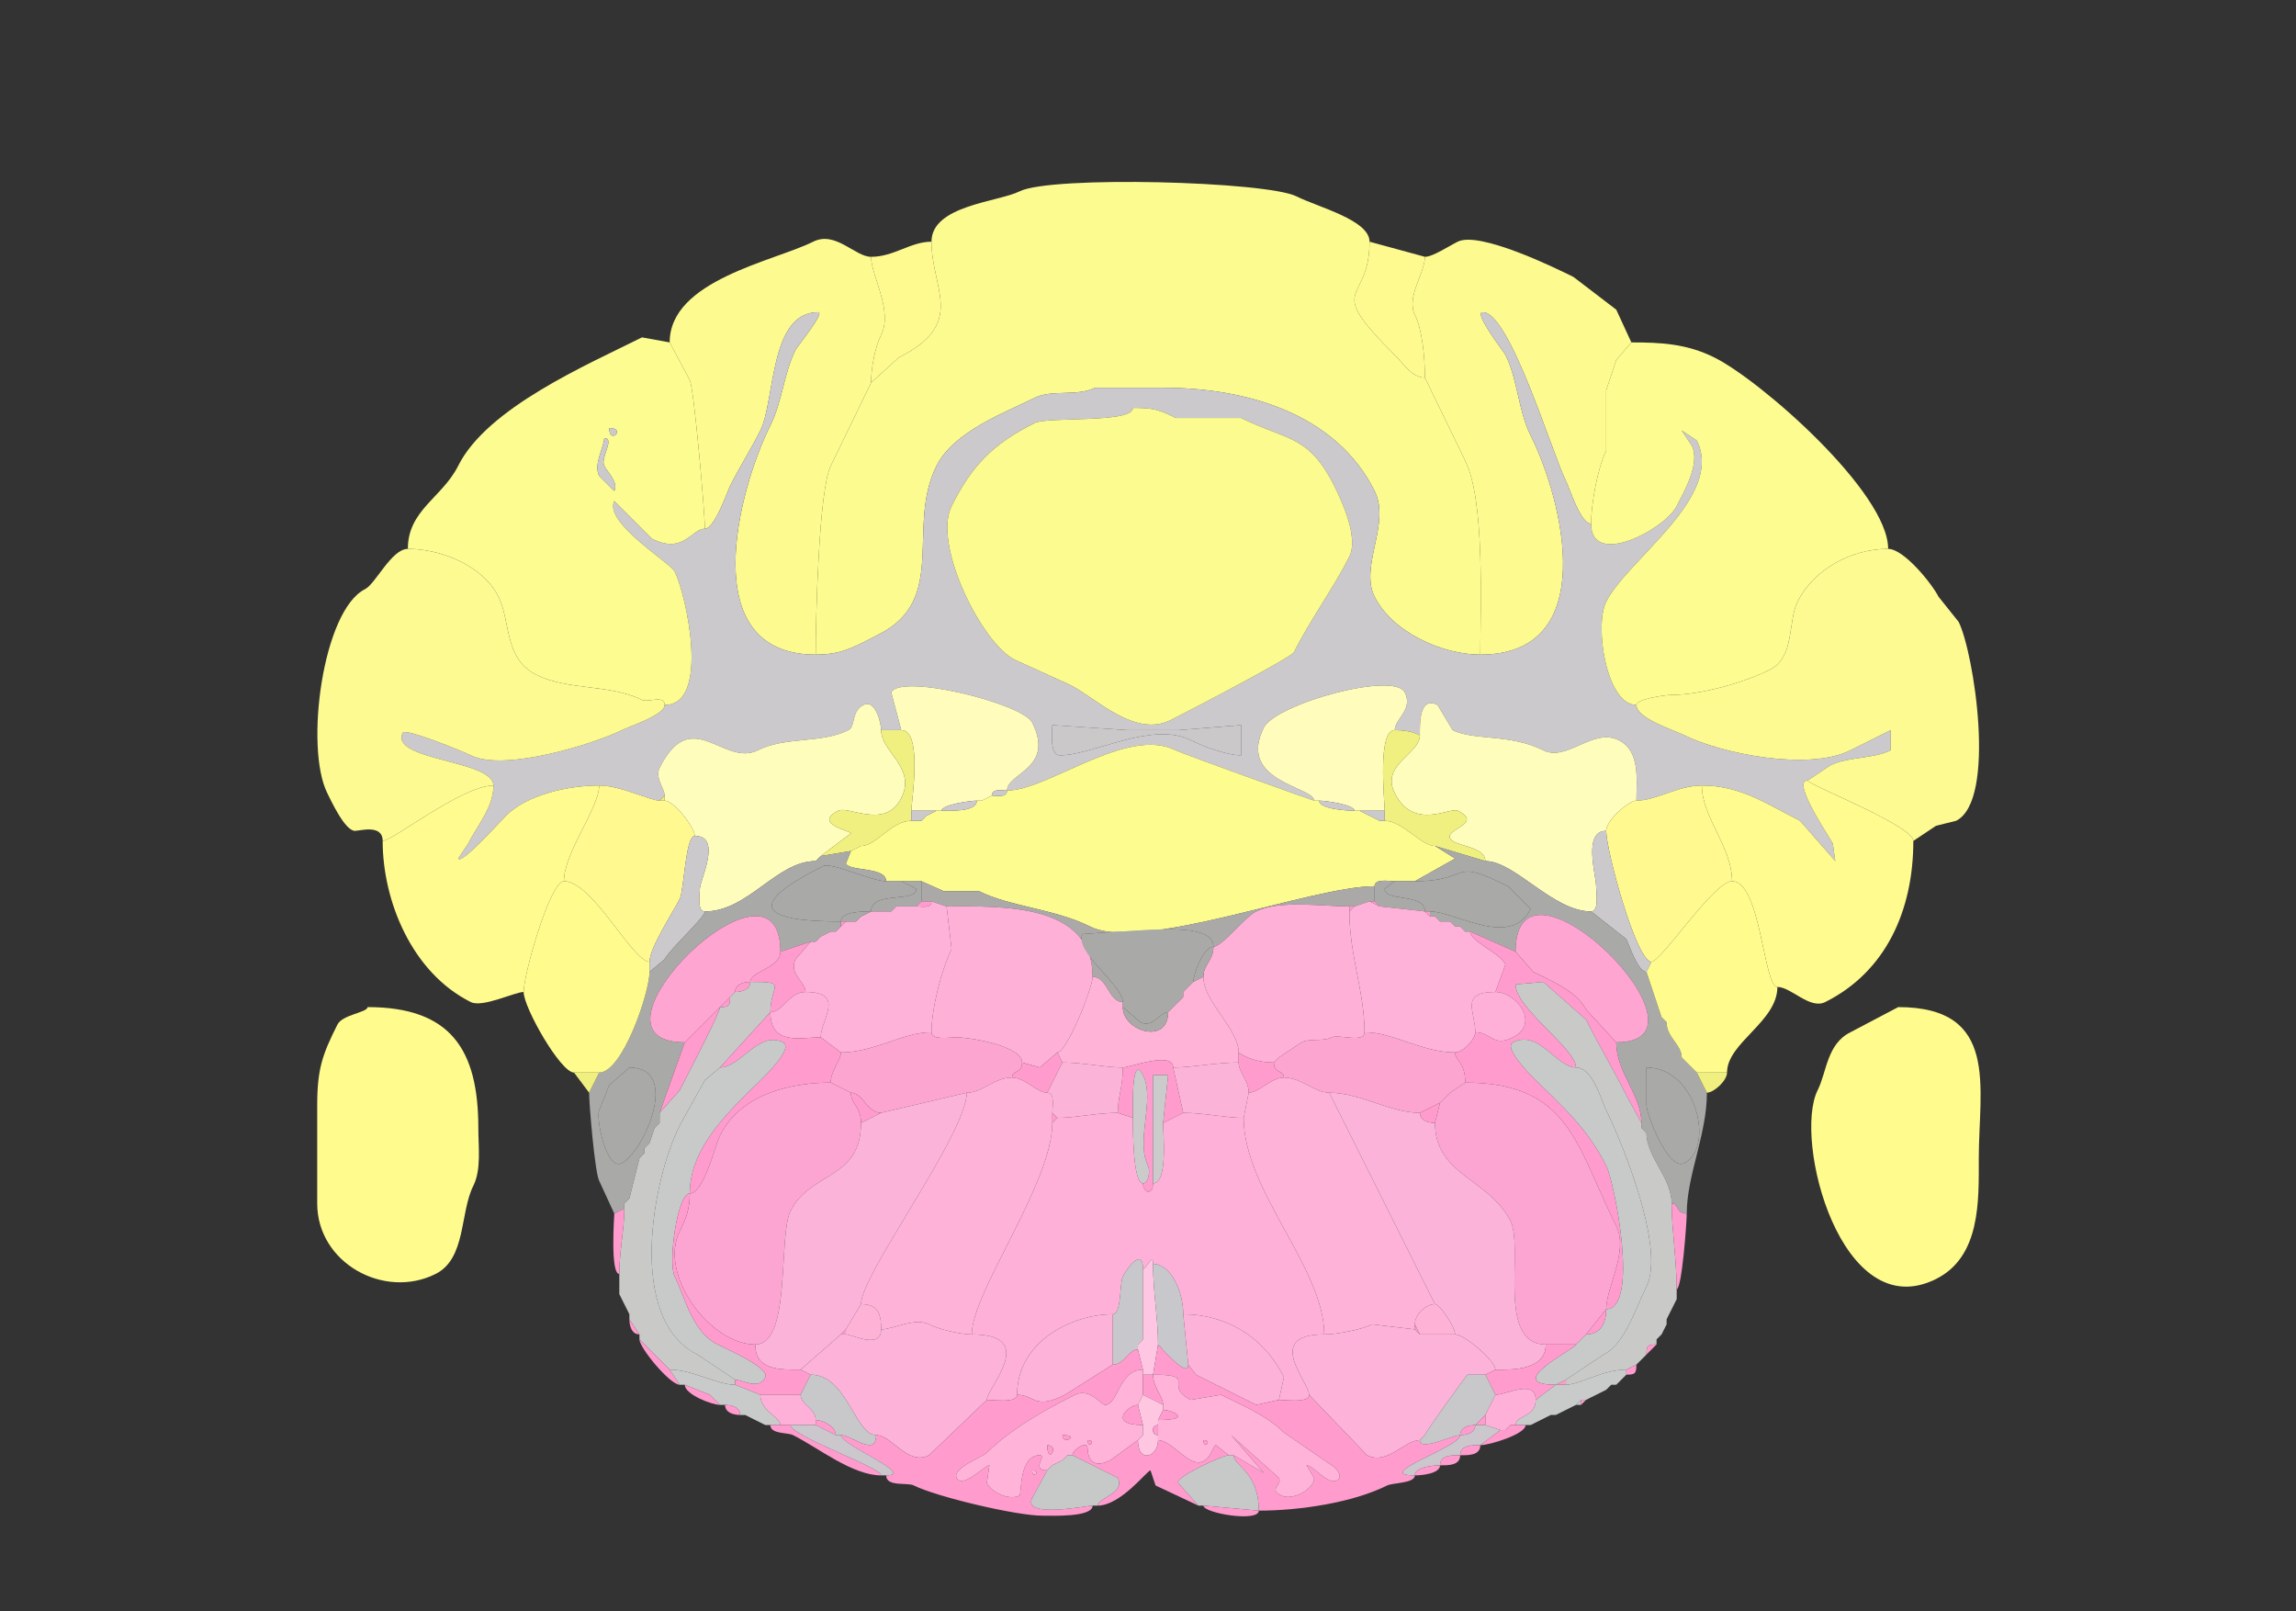 <svg xmlns="http://www.w3.org/2000/svg" viewBox="0 0 456 320"><rect x="0" y="0" width="456" height="320" fill="#333333" stroke="none"/><path fill="#FCFB90" id="CUL4, 5" d="M162 130c5.499 0 8.028-1.764 12.5-4 13.861-6.931 5.404-21.308 11.5-33.5 3.433-6.866 13.766-10.633 19.5-13.5 3.42-1.71 8.409-.204 12-2H231c16.659 0 34.339 5.178 42 20.5 3.249 6.498-3.016 14.968 0 21 3.512 7.025 13.4 11.5 21 11.5 0-9.897.94-30.62-3-38.5L283 75c-2.519 0-4.259-2.76-6-4.5-14.371-14.371-5-9.718-5-22.5 0-4.3-10.144-6.822-14.5-9-5.99-2.995-48.716-4.142-55-1-4.223 2.111-17.5 2.786-17.5 10 0 9.46 7.044 16.228-6.5 23l-5.5 5-8 16.5c-2.417 4.834-3 30.764-3 37.5Z"/><path fill="#FDFB8F" id="SIM" d="M140 105c1.93 0 4.42-7.34 5-8.5 1.917-3.835 4.095-7.19 6-11 2.968-5.936 1.769-23.5 11.5-23.5 1.431 0-4.119 6.738-4.5 7.5-2.341 4.682-2.613 10.226-5 15-6.289 12.579-15.177 45.5 9 45.5 0-6.736.583-32.666 3-37.5l8-16.5c0-2.816.775-7.05 2-9.5 2.411-4.822-2-11.76-2-15.5-3.186 0-7.057-5.221-11.5-3-7.791 3.895-28.5 7.636-28.5 20l4 7.5c.845 1.69 3 26.481 3 29.5Z"/><path fill="#FEFA90" id="DEC" d="M173 51c0 3.74 4.411 10.678 2 15.5-1.225 2.45-2 6.684-2 9.5l5.5-5c13.544-6.772 6.5-13.54 6.5-23-4.186 0-7.431 3-12 3ZM283 51c0 3.2-3.749 8.003-2 11.5 1.554 3.107 2 8.933 2 12.5-2.519 0-4.259-2.76-6-4.5-14.371-14.371-5-9.718-5-22.5l11 3Z"/><path fill="#FDFB8F" id="SIM" d="M316 104c-2.104 0-4.226-6.951-5-8.5-2.665-5.33-11.145-33.5-16.5-33.5-1.977 0 4.179 7.859 4.5 8.5 2.449 4.898 2.497 10.995 5 16 6.438 12.875 13.992 43.5-10 43.5 0-9.897.94-30.62-3-38.5L283 75c0-3.567-.446-9.393-2-12.5-1.749-3.497 2-8.3 2-11.5 1.555 0 4.627-2.064 6.5-3 4.301-2.15 19.352 5.176 23 7l8.5 6.5 3 6.5-3 3.5-2 6v12c-1.702 3.403-3 10.676-3 14.5Z"/><path fill="#CBC9CC" id="arb" fill-rule="evenodd" d="M209 144c0 1.211-.626 6 1.5 6 6.645 0 18.258-6.871 26-3 2.496 1.248 7.187 3 10 3v-6l-12.5 1h-10l-15-1m16-63c0 3.122-16.884 1.692-19.5 3-8.404 4.202-12.527 8.554-16.5 16.5-3.808 7.617 5.989 27.245 12.5 30.5l11 5c5.082 2.541 12.847 10.577 20 7 2.724-1.362 23.939-12.377 24.5-13.5 3.273-6.546 7.806-12.612 11-19 1.881-3.762-1.564-11.129-3-14-5.128-10.256-9.54-9.02-18.5-13.5h-13c-3.303-1.652-4.434-2-8.5-2m-93 77-1 1c-1.888 0-7.753-3-12-3-6.101 0-14.277 1.777-18.5 6-1.542 1.542-8.874 9.752-9.5 8.5l2-3c1.806-3.613 5-7.161 5-11.5 0-5.091-20.775-4.949-18-10.5.474-.948 11.969 3.734 13.5 4.5 6.742 3.371 24.886-2.443 30-5 1.555-.778 8.5-3.004 8.5-5 9.2 0 4.217-22.066 2-26.5-.855-1.71-14.13-9.74-12-14l7.5 7.5c6.3 3.15 7.798-2 10.5-2 1.93 0 4.42-7.34 5-8.5 1.917-3.835 4.095-7.19 6-11 2.968-5.936 1.769-23.5 11.5-23.5 1.431 0-4.119 6.738-4.5 7.5-2.341 4.682-2.613 10.226-5 15-6.289 12.579-15.177 45.5 9 45.5 5.499 0 8.028-1.764 12.5-4 13.861-6.931 5.404-21.308 11.5-33.5 3.433-6.866 13.766-10.633 19.5-13.5 3.42-1.71 8.409-.204 12-2H231c16.659 0 34.339 5.178 42 20.5 3.249 6.498-3.016 14.968 0 21 3.512 7.025 13.4 11.5 21 11.5 23.992 0 16.438-30.625 10-43.5-2.503-5.005-2.551-11.102-5-16-.321-.641-6.477-8.5-4.5-8.5 5.355 0 13.835 28.17 16.5 33.5.774 1.549 2.896 8.5 5 8.5 0 8.916 14.714 1.072 17-3.5 1.304-2.607 4.796-8.408 3-12l-2-3 3 2c5.564 11.127-13.8 23.601-18 32-2.403 4.807.062 20.5 6 20.5 0 2.683 7.664 5.082 9.5 6 7.17 3.585 24.578 7.211 33 3l8-4v4c-3.526 1.763-8.467 1.233-12 3l-4.5 3c-3.306 0 4.404 11.307 5 12.5l.5 3.5-7-8c-6.427-3.214-11.709-7-19.5-7-4.713 0-9.143 3-13 3 0-4.09.833-9.834-3.5-12-5.119-2.56-10.29 4.355-15 2-6.636-3.318-13.788-1.894-18-4l-3-5c-3.752-1.876-3.5 4.11-3.5 6-.292 0-1.402-1-5-1 0-2.206 3.726-4.047 2-7.5-2.113-4.227-25.652 2.304-28 7-5.383 10.767 10 11.726 10 14.5-.192 0-25.964-9.232-27.5-10-9.694-4.847-25.345 8-33.5 8 0-3.533 9.578-4.344 5-13.5-1.891-3.782-26.1-9.8-28-6l2 7.5h-4c0-1.379-1.12-6.19-3.5-5-2.483 1.241-1.538 4.269-3 5-5.374 2.687-12.461 1.23-18 4-6.775 3.388-13.142-9.215-19.5 3.5-.978 1.956 1 4.077 1 5.5Z"/><path fill="#FCFC90" id="ANcr1" fill-rule="evenodd" d="M120 87c0 1.804-2.182 5.135-1 7.5l3 3c.867-1.733-1.372-3.744-2-5-.807-1.615 2.224-5.5 0-5.5m1-2c0 3.479 3.479 0 0 0m-40 24c6.526 0 14.89 3.278 18 9.5 2.453 4.905 1.09 12.295 7.5 15.5 6.309 3.154 14.665 1.833 21 5 1.147.574 4.5-1.064 4.5 1 9.2 0 4.217-22.066 2-26.5-.855-1.71-14.13-9.74-12-14l7.5 7.5c6.3 3.15 7.798-2 10.5-2 0-3.019-2.155-27.81-3-29.5l-4-7.5-5.5-1C116.557 72.472 96.757 80.985 91 92.5c-3.166 6.331-10 8.792-10 16.5Z"/><path fill="#FCFC90" id="ANcr1" d="M375 109c-7.32 0-14.773 4.047-18 10.5-1.945 3.891-.523 11.012-5.5 13.5-5.043 2.521-13.667 5-19.5 5-1.296 0-7 .825-7 2-5.938 0-8.403-15.693-6-20.5 4.2-8.399 23.564-20.873 18-32l-3-2 2 3c1.796 3.592-1.696 9.393-3 12-2.286 4.572-17 12.416-17 3.5 0-3.824 1.298-11.097 3-14.5v-12l2-6 3-3.5c5.733 0 10.949.224 16.5 3 9.305 4.652 34.5 26.787 34.5 38Z"/><path fill="#FCFB90" id="CUL4, 5" d="M225 81c0 3.122-16.884 1.692-19.5 3-8.404 4.202-12.527 8.554-16.5 16.5-3.808 7.617 5.989 27.245 12.5 30.5l11 5c5.082 2.541 12.847 10.577 20 7 2.724-1.362 23.939-12.377 24.5-13.5 3.273-6.546 7.806-12.612 11-19 1.881-3.762-1.564-11.129-3-14-5.128-10.256-9.54-9.02-18.5-13.5h-13c-3.303-1.652-4.434-2-8.5-2Z"/><path fill="#CBC9CC" id="arb" d="M121 85c0 3.479 3.479 0 0 0ZM120 87c0 1.804-2.182 5.135-1 7.5l3 3c.867-1.733-1.372-3.744-2-5-.807-1.615 2.224-5.5 0-5.5Z"/><path fill="#FCFA91" id="ANcr2" d="M98 156c-6.198 0-20.052 11-22 11 0-3.379-4.514-2-5.5-2-2.023 0-4.858-6.215-5.5-7.5-4.516-9.032-.931-36.284 7.5-40.5 2.1-1.05 5.261-8 8.5-8 6.526 0 14.89 3.278 18 9.5 2.453 4.905 1.09 12.295 7.5 15.5 6.309 3.154 14.665 1.833 21 5 1.147.574 4.5-1.064 4.5 1 0 1.996-6.945 4.222-8.5 5-5.114 2.557-23.258 8.371-30 5-1.531-.766-13.026-5.448-13.5-4.5-2.775 5.551 18 5.409 18 10.5ZM359 155c0 .785 21 8.99 21 12l4.5-3 4-1c8.09-4.045 3.53-33.44.5-39.5l-4-5c-1.252-2.504-6.859-9.5-10-9.5-7.32 0-14.773 4.047-18 10.5-1.945 3.891-.523 11.012-5.5 13.5-5.043 2.521-13.667 5-19.5 5-1.296 0-7 .825-7 2 0 2.683 7.664 5.082 9.5 6 7.17 3.585 24.578 7.211 33 3l8-4v4c-3.526 1.763-8.467 1.233-12 3l-4.5 3Z"/><path fill="#FFFCBC" id="FN" d="M186 161h1c0-1.175 5.704-2 7-2h1l2-1c0-1.473 1.952-1 3-1 0-3.533 9.578-4.344 5-13.5-1.891-3.782-26.1-9.8-28-6l2 7.5c4.336 0 2 14.282 2 16h5ZM270 161h5c0-2.051-1.493-16 2-16 0-2.206 3.726-4.047 2-7.5-2.113-4.227-25.652 2.304-28 7-5.383 10.767 10 11.726 10 14.5h1c1.296 0 7 .825 7 2h1Z"/><path fill="#FFFDBC" id="IP" d="M162 171c-7.803 0-13.385 10-22 10-1.614 0-1-3.31-1-4.5 0-1.696 4.499-10.5-1-10.5 0-1.6-4.129-7-6-7v-1c0-1.423-1.978-3.544-1-5.5 6.358-12.715 12.725-.112 19.5-3.5 5.539-2.77 12.626-1.313 18-4 1.462-.731.517-3.759 3-5 2.38-1.19 3.5 3.621 3.5 5 0 4.345 7.046 7.408 4 13.5-3.151 6.302-10.446 1.473-12.5 2.5-5.216 2.608 2.713 4.073 2.5 4.5l-6 4.5-1 1ZM295 171c5.864 0 13.416 10 21 10 1.643 0 1-3.765 1-5 0-2.161-2.706-11 2-11 0-2.103 4.468-6 6-6 0-4.09.833-9.834-3.5-12-5.119-2.56-10.29 4.355-15 2-6.636-3.318-13.788-1.894-18-4l-3-5c-3.752-1.876-3.5 4.11-3.5 6 0 3.78-7.84 5.82-5 11.5 3.772 7.545 10.982 2.741 12.5 3.5 5.196 2.598-2.468 3.565-1.5 5.5.796 1.593 7 1.514 7 4.5Z"/><path fill="#F0F080" id="CB" d="m169 169-6 1 6-4.5c.213-.427-7.716-1.892-2.5-4.5 2.054-1.027 9.349 3.802 12.5-2.5 3.046-6.092-4-9.155-4-13.5h4c4.336 0 2 14.282 2 16v2c-4.045 0-6.867 5-10 5l-2 1Z"/><path fill="#CBC8CA" id="cbc" d="M209 144c0 1.211-.626 6 1.5 6 6.645 0 18.258-6.871 26-3 2.496 1.248 7.187 3 10 3v-6l-12.5 1h-10l-15-1Z"/><path fill="#F0F080" id="CB" d="m285 168 10 3c0-2.986-6.204-2.907-7-4.5-.968-1.935 6.696-2.902 1.5-5.5-1.518-.759-8.728 4.045-12.5-3.5-2.84-5.68 5-7.72 5-11.5-.292 0-1.402-1-5-1-3.493 0-2 13.949-2 16v2c3.556 0 7.23 5 10 5Z"/><path fill="#FDFC8F" id="NOD" d="M277 175h4l8-4.5-4-2.5c-2.77 0-6.444-5-10-5h-1l-2-1-2-1h-1c-1.593 0-7-.337-7-2h-1c-.192 0-25.964-9.232-27.5-10-9.694-4.847-25.345 8-33.5 8 0 1.473-1.952 1-3 1l-2 1h-1c0 2.273-5.226 2-7 2h-1l-2 1-1 1h-2c-4.045 0-6.867 5-10 5l-2 1-1 2.5c.794 1.588 8 .603 8 3.5h7l4.5 2h7c6.1 3.05 15.018 3.509 22 7 10.428 5.214 43.848-8 56.5-8 0-1.579 2.855-1 4-1Z"/><path fill="#FFFB8E" id="PRM" d="M344 175c5.724 0 6.235 21 9 21 2.75 0 6.442 4.529 9.5 3 11.994-5.997 17.5-18.126 17.5-32 0-3.01-21-11.215-21-12-3.306 0 4.404 11.307 5 12.5l.5 3.5-7-8c-6.427-3.214-11.709-7-19.5-7 0 6.316 6 12.152 6 19ZM112 175c-2.744 0-8 18.476-8 22-1.756 0-8.163 3.169-10.5 2-11.755-5.877-17.5-20.156-17.5-32 1.948 0 15.802-11 22-11 0 4.339-3.194 7.887-5 11.5l-2 3c.626 1.252 7.958-6.958 9.5-8.5 4.223-4.223 12.399-6 18.5-6 0 4.479-7 13.283-7 19Z"/><path fill="#FFF990" id="COPY" d="M112 175c5.714 0 13.598 16 17 16 0-2.759 4.67-9.841 6-12.5.852-1.704 1.113-12.5 3-12.5 0-1.6-4.129-7-6-7h-1c-1.888 0-7.753-3-12-3 0 4.479-7 13.283-7 19ZM344 175c-3.581 0-14.085 16-16 16-3.003 0-9-22.106-9-26 0-2.103 4.468-6 6-6 3.857 0 8.287-3 13-3 0 6.316 6 12.152 6 19Z"/><path fill="#CBC9CC" id="arb" d="M200 157c-1.048 0-3-.473-3 1 1.048 0 3 .473 3-1Z"/><path fill="#F0F080" id="CB" d="M131 159h1v-1l-1 1Z"/><path fill="#CBC9CC" id="arb" d="m197 158-2 1 2-1ZM194 159c-1.296 0-7 .825-7 2 1.774 0 7 .273 7-2ZM262 159c1.296 0 7 .825 7 2-1.593 0-7-.337-7-2ZM181 163h2l1-1 2-1h-5v2ZM274 163h1v-2h-5l2 1 2 1Z"/><path fill="#F0F080" id="CB" d="m184 162-1 1 1-1ZM272 162l2 1-2-1Z"/><path fill="#CBC9CC" id="arb" d="m328 191-1 2c-1.727 0-3.372-5.244-4-6.5l-7-5.5c1.643 0 1-3.765 1-5 0-2.161-2.706-11 2-11 0 3.894 5.997 26 9 26ZM129 191v2l3-2.5c.994-1.988 8-8.331 8-9.5-1.614 0-1-3.31-1-4.5 0-1.696 4.499-10.5-1-10.5-1.887 0-2.148 10.796-3 12.5-1.33 2.659-6 9.741-6 12.5Z"/><path fill="#A9AAA7" id="V4r" d="m171 168-2 1 2-1Z"/><path fill="#A9AAA7" id="V4r" fill-rule="evenodd" d="M327 212v7.5c0 1.661 4.293 13.104 7.5 11.5 6.068-3.034 2.522-19-7.5-19m5 27c1.481 0 .785 2 3 2 0-7.592 4-15.649 4-24l-2-4-2-2-1-1c0-2.538-3-3.953-3-7l-1-1-3-9c-1.727 0-3.372-5.244-4-6.5l-7-5.5c-7.584 0-15.136-10-21-10l-10-3 4 2.5-8 4.5c11.585 0 6.667-4.916 18.5 1l4.5 4.5c-3.965 7.93-14.952.5-20 .5v1h1l1 1h2l1 1h1l1 1h1l9 4c0-23.74 41.896 18 20 18 0 6.052 5 10.409 5 16v1l1 1c0 4.81 5 8.833 5 14ZM125 212l-4 3.5-2 5c-.68 1.359 1.35 12.075 4.5 10.5 4.232-2.116 11.887-19 1.5-19m-1 28-2 1-3-6.5c-.864-1.728-2-15.193-2-17.5l2-4c4.629 0 10-15.868 10-20l3-2.5c.994-1.988 8-8.331 8-9.5 8.615 0 14.197-10 22-10l1-1 6-1-1 2.5c.794 1.588 8 .603 8 3.5-2.965 0-10.853-3.823-12.5-3-16.899 8.45-10.762 11 3.5 11v1l-1 1h-1l-2 1-1 1h-1l-6 2c0-23.16-41.923 18-19 18l-5 14v2l-1 1-1 3-1 1v1l-1 1-2 8-1 1v1Z"/><path fill="#F0F080" id="CB" d="m163 170-1 1 1-1Z"/><path fill="#A9AAA8" id="chpl" d="M173 181c-1.623 0-6 .005-6 2-14.262 0-20.399-2.55-3.5-11 1.647-.823 9.535 3 12.5 3h3l3 1.5c0 2.899-9 .328-9 4.5ZM283 181h1c5.048 0 16.035 7.43 20-.5l-4.5-4.5c-11.833-5.916-6.915-1-18.5-1h-4l-2 1.5c0 2.679 8 .766 8 4.5Z"/><path fill="#FFFC8D" id="PFL" d="M114 213h5c4.629 0 10-15.868 10-20v-2c-3.402 0-11.286-16-17-16-2.744 0-8 18.476-8 22 0 3.122 7.354 16 10 16Z"/><path fill="#A9AAA7" id="V4r" d="M173 181h4l1-1h4l1-1v-4h-4l3 1.5c0 2.899-9 .328-9 4.5Z"/><path fill="#AAA9A7" id="V4" d="M217 194c3.005 0 3.171 5 6 5 0-3.389-9.758-9.985-8-13.5l7-.5c4.725 0 19-2.17 19 3 1.738 0 6.173-5.837 8.5-7 4.62-2.31 13.033-1 18.5-1h1l3-1h1v-3c-12.652 0-46.072 13.214-56.5 8-6.982-3.491-15.9-3.95-22-7h-7l-4.5-2v4h2l3 1c10.799 0 29-.754 29 14Z"/><path fill="#A9AAA7" id="V4r" d="m274 180 9 1c0-3.734-8-1.821-8-4.5l2-1.5c-1.145 0-4-.579-4 1v3l1 1Z"/><path fill="#FFFC8D" id="PFL" d="M337 213h6c0-5.937 10-10.085 10-17-2.765 0-3.276-21-9-21-3.581 0-14.085 16-16 16l-1 2 3 9 1 1c0 3.047 3 4.462 3 7l1 1 2 2Z"/><path fill="#FF9BCD" id="MY" d="M185 179c0 1.473-1.952 1-3 1l1-1h2Z"/><path fill="#FEB1D9" id="SPIV" d="m163 206 4 3c6.759 0 12.228-4 18-4 0-4.609 1.977-12.454 4-16.5l-1-8.5-3-1c0 1.473-1.952 1-3 1h-4l-1 1h-4l-2 1-1 1h-2l-1 1-1 1h-1l-2 1-1 1h-1l-3 3.5c-1.428 2.856 2 4.553 2 6.5 8.035 0 3 5.557 3 9ZM293 205c0 1.366-2.366 4-4 4-6.684 0-12.175-4-18-4 0-8.057-3-15.213-3-24l1-1 3-1 2 1 9 1 1 1h1l1 1h2l1 1h1l1 1h1c0 1.954 5.843 4.186 7 6.5l-2 5.5c-7.174 0-4 3.846-4 8Z"/><path fill="#FF9BCD" id="MY" d="m273 179 1 1-2-1h1ZM178 180l-1 1 1-1Z"/><path fill="#FFB0D7" id="MV" d="m210 209-3.5 3-3.5-1c0-3.329-10.559-5-13-5-1.235 0-5 .643-5-1 0-4.609 1.977-12.454 4-16.5l-1-8.5c10.799 0 29-.754 29 14 0 2.14-5.098 15-7 15ZM254 210l-1 1c-4.629 0-6.962-2-7-2 0-4.672-7-10.063-7-15 0-2.447 2-3.28 2-6 1.738 0 6.173-5.837 8.5-7 4.62-2.31 13.033-1 18.5-1v1c0 8.787 3 15.943 3 24 0 2.207-5.176.338-6.5 1-1.839.92-4.266.133-6 1l-4.5 3Z"/><path fill="#FF9BCD" id="MY" d="m269 180-1 1v-1h1Z"/><path fill="#A9AAA7" id="V4r" d="M168 183h2l1-1 2-1c-1.623 0-6 .005-6 2h1Z"/><path fill="#FF9BCD" id="MY" d="M284 181v1l-1-1h1ZM171 182l-1 1 1-1ZM285 182l1 1-1-1Z"/><path fill="#FEA5D1" id="DCO" d="m143 200-7 7c-22.923 0 19-41.16 19-18 0 3.253-6 3.876-6 6-1.238 0-3 .423-3 2l-1 1-2 2Z"/><path fill="#FF9BCD" id="MY" d="m168 183-1 1v-1h1ZM288 183l1 1-1-1Z"/><path fill="#FEA5D1" id="DCO" d="m301 189 3.5 4c3.092 1.546 8.636 3.772 10.5 7.5l6 6.5c21.896 0-20-41.74-20-18Z"/><path fill="#FF9BCD" id="MY" d="m167 184-1 1 1-1ZM290 184l1 1-1-1ZM165 185l-2 1 2-1Z"/><path fill="#A9AAA8" id="chpl" d="m233 200-1 1c-1.791 0-2.959 3.27-5.5 2l-3.5-3v-1c0-3.389-9.758-9.985-8-13.5l7-.5c4.725 0 19-2.17 19 3-1.948 0-4 5.428-4 7l-1 1-1 1v1l-1 1-1 1Z"/><path fill="#FF9BCD" id="MY" d="M291 215c20.797 0 22.048 12.596 30 28.5 2.508 5.016-2 12.057-2 16.5 6.597 0 1.723-25.053 0-28.5-3.851-7.702-8.926-11.926-14.5-17.5-.87-.87-5.937-6.032-4-7 5.183-2.592 8.597 5 12.5 5 0-3.77-12-11.693-12-16.5l5.5-.5 8.5 7.5c2.546 5.092 5.455 9.911 8 15l3 5.5c0-5.591-5-9.948-5-16l-6-6.5c-1.864-3.728-7.408-5.954-10.5-7.5l-3.5-4-9-4c0 1.954 5.843 4.186 7 6.5l-2 5.5c4.174 0 8.952 6.274 3.5 9-4.017 2.009-4.244-1-7.5-1 0 1.366-2.366 4-4 4 0 1.732 2 1.808 2 6ZM163 186l-1 1 1-1ZM160 197c-3.313 0-4.49 4-7 4 0-5.514 3.686-6-4-6 0-2.124 6-2.747 6-6l6-2-3 3.5c-1.428 2.856 2 4.553 2 6.5Z"/><path fill="#AAA9A7" id="V4" d="m239 194-2 1c0-1.572 2.052-7 4-7 0 2.72-2 3.553-2 6Z"/><path fill="#FFB3D7" id="PRP" d="M223 212c1.363 0 10-3.329 10 0 3.629 0 8.716-1 13-1v-2c0-4.672-7-10.063-7-15l-2 1-1 1-1 1v1l-1 1-1 1-1 1c0 6.56-9 3.8-9-1v-1c-2.829 0-2.995-5-6-5 0 2.14-5.098 15-7 15l1 2c3.962 0 8.688 1 12 1Z"/><path fill="#FF9BCD" id="MY" d="M149 195c-1.238 0-3 .423-3 2 1.238 0 3-.423 3-2Z"/><path fill="#C9C9C8" id="icp" d="M146 274v1c-3.666 0-8.455-3-13-3l-6-6v-1l-2-3v-1l-2-4v-4c0-4.569 1-8.923 1-13v-1l1-1 2-8 1-1v-1l1-1 1-3 1-1v-2l4-4.5c1.06-2.12 8-15.358 8-16.5 1.747 0 2-.253 2-2l1-1c1.238 0 3-.423 3-2 7.686 0 4 .486 4 6l-10 11-3 2.5-5 9c-5.482 10.963-10.54 38.48 3.5 45.5l7.5 5Z"/><path fill="#AAA9A7" id="V4" d="m237 195-1 1 1-1Z"/><path fill="#C9C9C8" id="icp" d="M311 274v1c2.677 0 7.282-3 12-3l2-1 1-1 1-1c0-1.747.253-2 2-2v-1l1-1 1-2v-1l1-2 1-2v-2c0-5.675-1-11.954-1-17 0-5.167-5-9.19-5-14l-1-1v-1l-3-5.5c-2.545-5.089-5.454-9.908-8-15l-8.5-7.5-5.5.5c0 4.807 12 12.73 12 16.5 3.368 0 5.045 6.589 6 8.5 3.008 6.017 11.82 27.36 8 35-2.258 4.516-4.261 11.381-8.5 13.5l-7.5 5Z"/><path fill="#AAA9A7" id="V4" d="m236 196-1 1 1-1Z"/><path fill="#FF9BCD" id="MY" d="m146 197-1 1 1-1Z"/><path fill="#FFB0D9" id="x" d="M153 201c0 6.749 6.093 5 10 5 0-3.443 5.035-9-3-9-3.313 0-4.49 4-7 4ZM297 197c4.174 0 8.952 6.274 3.5 9-4.017 2.009-4.244-1-7.5-1 0-4.154-3.174-8 4-8Z"/><path fill="#FF9BCD" id="MY" d="m145 198-2 2c1.747 0 2-.253 2-2Z"/><path fill="#AAA9A7" id="V4" d="m235 198-1 1 1-1ZM234 199l-1 1 1-1Z"/><path fill="#FFFC8D" id="PFL" d="M73 200c0 1.076-4.98 1.46-6 3.5-2.946 5.892-4 8.735-4 16V239c0 11.814 13.287 19.107 23.5 14 6.1-3.05 4.808-12.115 7.5-17.5 1.616-3.231 1-7.637 1-11.5 0-15.636-5.539-24-22-24Z"/><path fill="#FF9BCD" id="MY" d="m136 207-5 14 4-4.5c1.06-2.12 8-15.358 8-16.5l-7 7Z"/><path fill="#AAA9A7" id="V4" d="m223 200 3.5 3c2.541 1.27 3.709-2 5.5-2 0 6.56-9 3.8-9-1ZM233 200l-1 1 1-1Z"/><path fill="#FFFC8D" id="PFL" d="m377 200-9.5 5c-4.678 2.339-4.678 7.855-6.5 11.5-4.921 9.841 4.669 46.915 23.5 37.5 8.885-4.442 8.5-15.522 8.5-24 0-14.02 4.191-30-16-30Z"/><path fill="#FF9BCD" id="MY" d="M165 215c-7.083 0-17.649 1.797-22 10.5-1.004 2.008-3.204 11.5-6 11.5 0-7.998 5.807-14.307 11.5-20 1.204-1.204 9.608-8.696 7-10-4.789-2.395-8.452 5-12.5 5l10-11c0 6.749 6.093 5 10 5l4 3c0 1.714-2 3.482-2 6Z"/><path fill="#F0F080" id="CB" d="m330 202 1 1-1-1Z"/><path fill="#FDA5D1" id="NTS" d="m192 217-17 4c-2.773 0-3.67-4-6-4l-4-2c0-2.518 2-4.286 2-6 6.759 0 12.228-4 18-4 0 1.643 3.765 1 5 1 2.441 0 13 1.671 13 5 0 2.215-2 1.519-2 3-3.617 0-5.829 3-9 3ZM286 219l-4 2c-5.84 0-11.92-4-18-4-2.86 0-5.58-3-9-3 0-1.481-2-.785-2-3l1-1 4.5-3c1.734-.867 4.161-.08 6-1 1.324-.662 6.5 1.207 6.5-1 5.825 0 11.316 4 18 4 0 1.732 2 1.808 2 6l-3 2-1 1-1 1Z"/><path fill="#C8CACA" id="sptV" d="M137 237c-2.501 0-4.358 13.784-3 16.5 2.038 4.076 3.449 10.974 8.5 13.5 1.285.642 10.439 4.622 9.5 6.5-1.335 2.67-4.476.5-6 .5l-7.5-5c-14.04-7.02-8.982-34.537-3.5-45.5l5-9 3-2.5c4.048 0 7.711-7.395 12.5-5 2.608 1.304-5.796 8.796-7 10-5.693 5.693-11.5 12.002-11.5 20ZM311 274l-2 1c-10.868 0 4-7.185 4-8l1-1 1-1c2.96 0 4-2.399 4-5 6.597 0 1.723-25.053 0-28.5-3.851-7.702-8.926-11.926-14.5-17.5-.87-.87-5.937-6.032-4-7 5.183-2.592 8.597 5 12.5 5 3.368 0 5.045 6.589 6 8.5 3.008 6.017 11.82 27.36 8 35-2.258 4.516-4.261 11.381-8.5 13.5l-7.5 5Z"/><path fill="#FF9BCD" id="MY" d="M201 214c2.607 0 4.913 3 7 3l3-6-1-2-3.5 3-3.5-1c0 2.215-2 1.519-2 3ZM255 214c-2.607 0-4.913 3-7 3 0-2.483-2-4.026-2-6v-2c.038 0 2.371 2 7 2 0 2.215 2 1.519 2 3ZM227 235c0 1.919 2 2.488 2 0v-21.5h3l-1 9.5 4-2-2-9c0-3.329-8.637 0-10 0 0 3.997-1 5.82-1 9l3 1v-4c0-.112.02-8.459 2-4.5 2.476 4.952-1.532 12.935 1 18 .472.945.156 3.5-1 3.5ZM254 210l-1 1 1-1Z"/><path fill="#F0F080" id="CB" d="m334 210 1 1-1-1Z"/><path fill="#FCB3D8" id="PGRNd" d="M222 221c-4.107 0-8.469 1-12 1l-1-1c0-1.145.579-4-1-4l3-6c3.962 0 8.688 1 12 1 0 3.997-1 5.82-1 9ZM235 221c4.107 0 8.469 1 12 1l1-5c0-2.483-2-4.026-2-6-4.284 0-9.371 1-13 1l2 9Z"/><path fill="#A9AAA8" id="chpl" d="m125 212-4 3.5-2 5c-.68 1.359 1.35 12.075 4.5 10.5 4.232-2.116 11.887-19 1.5-19ZM327 212v7.5c0 1.661 4.293 13.104 7.5 11.5 6.068-3.034 2.522-19-7.5-19Z"/><path fill="#F0F080" id="CB" d="m119 213-2 4-3-4h5Z"/><path fill="#CBCBCC" id="mlf" d="M225 222c0 2.223-.018 13 2 13 1.156 0 1.472-2.555 1-3.5-2.532-5.065 1.476-13.048-1-18-1.98-3.959-2 4.388-2 4.5v4ZM231 223c0 2.293.983 12-2 12v-21.5h3l-1 9.5Z"/><path fill="#F0F080" id="CB" d="M343 213c0 1.634-2.634 4-4 4l-2-4h6Z"/><path fill="#FDA5D2" id="SPVI" d="M137 237c0 3.108-.737 4.973-2 7.5-4.277 8.553 5.989 22.5 15 22.5 7.245 0 4.488-21.477 7-26.5 3.937-7.874 14-6.182 14-17.5 0-3.334-2-3.561-2-6l-4-2c-7.083 0-17.649 1.797-22 10.5-1.004 2.008-3.204 11.5-6 11.5Z"/><path fill="#FFB2D8" id="IRN" d="M175 264c2.421 0 6.678-2.411 9.5-1 2.031 1.016 6.247 2 8.5 2 0-8.445 16-30.006 16-42v-2c0-1.145.579-4-1-4-2.087 0-4.393-3-7-3-3.617 0-5.829 3-9 3 0 8.16-21 36.019-21 42 3.301 0 4 1.771 4 5ZM281 264l-8.5-1c-2.189 1.094-7.093 2-9.5 2 0-13.17-16-28.559-16-43l1-5c2.087 0 4.393-3 7-3 3.42 0 6.14 3 9 3l21 42c-1.923 0-4 2.104-4 4v1Z"/><path fill="#FDA5D2" id="SPVI" d="M307 267h6l1-1 1-1 4-5c0-4.443 4.508-11.484 2-16.5-7.952-15.904-9.203-28.5-30-28.5l-3 2-1 1-1 1-1 4c0 10.381 10.818 11.136 15 19.5 2.662 5.324-2.843 24.5 7 24.5Z"/><path fill="#FF9BCD" id="MY" d="m175 221-4 2c0-3.334-2-3.561-2-6 2.33 0 3.227 4 6 4Z"/><path fill="#FCB3D9" id="PARN" d="M150 267c0 5.137 4.807 5 9 5l8-7 1-1 3-5c0-5.981 21-33.84 21-42l-17 4-4 2c0 11.318-10.063 9.626-14 17.5-2.512 5.023.245 26.5-7 26.5ZM307 267c0 5.345-7.261 5-10 5 0-1.739-6.116-7-8-7 0-1.334-2.972-6-4-6l-21-42c6.08 0 12.16 4 18 4 0 1.577 1.762 2 3 2 0 10.381 10.818 11.136 15 19.5 2.662 5.324-2.843 24.5 7 24.5Z"/><path fill="#FF9BCD" id="MY" d="m288 217-1 1 1-1ZM287 218l-1 1 1-1ZM282 221c0 1.577 1.762 2 3 2l1-4-4 2ZM210 222l-1 1v-2l1 1Z"/><path fill="#FEB0D8" id="GRN" d="M260 277c0 1.684-4.679 1-6 1l1-4.5c-4.171-8.341-11.873-12.5-20-12.5 0-4.478-2.46-10-6-10 0-2.336-1.286 1-2 1 0-4.396-3.204-.092-4 1.5-.652 1.303-.219 7.5-2 7.5-8.038 0-19 5.354-19 16 0 1.684-4.679 1-6 1 0-2.413 10.436-13-3-13 0-8.445 16-30.006 16-42l1-1c3.531 0 7.893-1 12-1l3 1c0 2.223-.018 13 2 13 0 1.919 2 2.488 2 0 2.983 0 2-9.707 2-12l4-2c4.107 0 8.469 1 12 1 0 14.441 16 29.83 16 43-12.107 0-3 9.481-3 12Z"/><path fill="#FF9BCD" id="MY" d="m131 223-1 1 1-1ZM326 224l1 1-1-1ZM129 227l-1 1 1-1ZM128 229l-1 1 1-1ZM151 277h8l2-4-2-1c-4.193 0-9 .137-9-5-9.011 0-19.277-13.947-15-22.5 1.263-2.527 2-4.392 2-7.5-2.501 0-4.358 13.784-3 16.5 2.038 4.076 3.449 10.974 8.5 13.5 1.285.642 10.439 4.622 9.5 6.5-1.335 2.67-4.476.5-6 .5v1l5 2ZM125 238l-1 1 1-1ZM335 241c0 1.749-.97 15-2 15 0-5.675-1-11.954-1-17 1.481 0 .785 2 3 2ZM122 241c0 .507-.836 12 1 12 0-4.569 1-8.923 1-13l-2 1Z"/><path fill="#C8C8CC" id="tspc" d="M226 268c-1.947 0-2.636 3-5 3v-10c1.781 0 1.348-6.197 2-7.5.796-1.592 4-5.896 4-1.5v14l-1 1v1Z"/><path fill="#FEC6E2" id="RO" d="M227 273h2l1-6c0-5.139-1-10.395-1-16 0-2.336-1.286 1-2 1v14l-1 1v1l1 4v1Z"/><path fill="#C8C8CC" id="tspc" d="M230 267c.038 0 6 7.042 6 4l-1-10c0-4.478-2.46-10-6-10 0 5.605 1 10.861 1 16Z"/><path fill="#FF9BCD" id="MY" d="m123 257 2 4-2-4ZM333 258l-1 2 1-2Z"/><path fill="#FEB3D6" id="AMBd" d="M175 264c0 4.045-5.781 1-7 1v-1l3-5c3.301 0 4 1.771 4 5ZM282 265h7c0-1.334-2.972-6-4-6-1.923 0-4 2.104-4 4l1 2Z"/><path fill="#FDB2D9" id="MARN" d="m221 271-9.5 6c-6.151 3.076-5.885 0-9.5 0 0-10.646 10.962-16 19-16v10ZM236 271l1.5 2 12 6 4.5-1 1-4.5c-4.171-8.341-11.873-12.5-20-12.5l1 10Z"/><path fill="#FF9BCD" id="MY" d="m319 260-4 5c2.96 0 4-2.399 4-5ZM332 260l-1 2 1-2ZM125 262l2 3c-1.577 0-2-1.762-2-3Z"/><path fill="#FCB2D9" id="PGRNl" d="m196 278-11.5 11c-4.293 2.146-7.321-4-10.5-4-4.181 0-5.788-12-13-12l-2-1 8-7h1c1.219 0 7 3.045 7-1 2.421 0 6.678-2.411 9.5-1 2.031 1.016 6.247 2 8.5 2 13.436 0 3 10.587 3 13ZM283 285l-1 1c-3.12 0-6.418 5.041-10.5 3L260 277c0-2.519-9.107-12 3-12 2.407 0 7.311-.906 9.5-2l8.5 1 1 1h7c1.884 0 8 5.261 8 7l-2 1h-3.5c-.337.168-8.5 11.571-8.5 12Z"/><path fill="#FF9BCD" id="MY" d="m281 264 1 1-1-2v1ZM331 263l-1 2 1-2ZM167 265h1v-1l-1 1ZM315 265l-1 1 1-1ZM330 265l-1 1 1-1ZM133 272l2 3c-1.938 0-8-7.325-8-9l6 6ZM227 266l-1 1 1-1ZM314 266l-1 1 1-1ZM281 293c0 1.59-4.386 1.443-5.5 2-6.85 3.425-17.436 5-25.5 5 0-7.755-5-8.921-5-11l6 3.5-6.5-7.5 9.5 8.5c.756 1.512-2.196 2.152.5 3.5 2.183 1.091 6.5-1.241 6.5-3.5l-1.5-2.5c1.337 0 4.147 3.926 6 3 1.419-.71-.162-2.581-1-3l-9.5-6.5c-3.455-3.455-8.359-5.429-12.5-7.5l-6 1c-5.728-2.864 1.688-5-7.5-5l1-6c.038 0 6 7.042 6 4l1.5 2 12 6 4.5-1c1.321 0 6 .684 6-1l11.5 12c4.082 2.041 7.38-3 10.5-3 0 2.296 6.457-1 8-1 0 2.387-17.758 8-9 8ZM297 277c2.128 0 8-3.24 8 1l4-3c-10.868 0 4-7.185 4-8h-6c0 5.345-7.261 5-10 5l-2 1 2 4ZM329 267c-1.747 0-2 .253-2 2l2-2Z"/><path fill="#FF9BCD" id="MY" fill-rule="evenodd" d="M205 292c0 1.93 1.93 0 0 0m-29 1c0 2.334 4.181 1.341 5.5 2 4.526 2.263 20.364 6 25.5 6 2.049 0 10 .342 10-2-.952 0-14.058 2.617-12-1.5l3-5.5c-3.419 0 .035-3-1.5-3-4.188 0-3.602 7.801-4 8-2.105 1.052-5.549-.599-6.5-2.5l.5-3.5c-.941 0-5.371 4.758-6.5 2.5-.973-1.946 5.123-4.123 6-5 4.736-4.736 11.757-8.628 17.5-11.5 2.902-1.451 5.199 2 6 2 2.547 0 2.745-7 7.5-7l-1-4c-1.947 0-2.636 3-5 3l-9.5 6c-6.151 3.076-5.885 0-9.5 0 0 1.684-4.679 1-6 1l-11.5 11c-4.293 2.146-7.321-4-10.5-4 0 4.442-4.826 0-7 0 0 1.949 15.07 8 9 8Z"/><path fill="#FF9BCD" id="MY" d="m327 269-1 1 1-1ZM326 270l-1 1 1-1Z"/><path fill="#C9CACA" id="sctd" d="M153 283h2c0-1.548-4-2.767-4-6l-5-2c-3.666 0-8.455-3-13-3l2 3h1l5 2 1 1 1 1h1c1.238 0 3 .423 3 2h1l4 2h1ZM303 283h1l2-1 2-1h1l2-1 2-1 1-1h1l2-1 2-1 1-1h1l1-1 1-1v-1c-4.718 0-9.323 3-12 3h-2l-4 3c0 3.522-4 3.03-4 5h2Z"/><path fill="#FF9BCD" id="MY" d="M323 272v1c1.747 0 2-.253 2-2l-2 1Z"/><path fill="#FFB3D8" id="IO" fill-rule="evenodd" d="M208 287c0 4.136 2.609 0 0 0m8-1c0 1.93 1.93 0 0 0m-5-1c0 2.091 3.746 0 0 0m-2 6-1 1c-3.419 0 .035-3-1.5-3-4.188 0-3.602 7.801-4 8-2.105 1.052-5.549-.599-6.5-2.5l.5-3.5c-.941 0-5.371 4.758-6.5 2.5-.973-1.946 5.123-4.123 6-5 4.736-4.736 11.757-8.628 17.5-11.5 2.902-1.451 5.199 2 6 2 2.547 0 2.745-7 7.5-7v5l-1 2c-1.873 0-6.14 4 1 4v2l-1 1-5.5 4c-3.892 1.946-4.5-.888-4.5-2.5 0-1.454-3 .365-3 1.5h-1l-1 1-2 1ZM239 286c0 1.93 1.93 0 0 0m5 3h1l6 3.5-6.5-7.5 9.5 8.5c.756 1.512-2.196 2.152.5 3.5 2.183 1.091 6.5-1.241 6.5-3.5l-1.5-2.5c1.337 0 4.147 3.926 6 3 1.419-.71-.162-2.581-1-3l-9.5-6.5c-3.455-3.455-8.359-5.429-12.5-7.5l-6 1c-5.728-2.864 1.688-5-7.5-5 0 2.518 2 4.286 2 6v1c1.83 0 6.076 2-1 2v4c2.024 0 4.548 3.024 6.5 4 3.694 1.847 4.284-3 5-3l2.5 2Z"/><path fill="#C8C8CB" id="rust" d="M167 285c2.174 0 7 4.442 7 0-4.181 0-5.788-12-13-12l-2 4c0 1.947 3 2.636 3 5 1.429 0 4 1.288 4 3h1Z"/><path fill="#FF9BCD" id="MY" d="m227 277 4 2c0-1.714-2-3.482-2-6h-2v4Z"/><path fill="#C8C8CB" id="rust" d="M290 285c-1.543 0-8 3.296-8 1l1-1c0-.429 8.163-11.832 8.5-12h3.5l2 4-2 4-2 2c-1.238 0-3 .423-3 2Z"/><path fill="#FF9BCD" id="MY" d="m323 273-1 1 1-1ZM309 275h2v-1l-2 1ZM322 274l-1 1 1-1ZM142 278l1 1c-1.572 0-7-2.052-7-4l5 2 1 1ZM320 275l-1 1 1-1Z"/><path fill="#FEB0D9" id="LRNp" d="M157 283h5v-1c0-2.364-3-3.053-3-5h-8c0 3.233 4 4.452 4 6h2ZM298 284h1l1-1h1c0-1.97 4-1.478 4-5 0-4.24-5.872-1-8-1l-2 4v2l3 1Z"/><path fill="#FF9BCD" id="MY" d="m319 276-2 1 2-1Z"/><path fill="#C9C9C8" id="icp" d="m141 277 1 1-1-1Z"/><path fill="#FFC6E2" id="RPA" d="M226 286c0 4.718 4 3.365 4 0v-1c-1.399 0-1.399-2 0-2v-1l1-2v-1l-4-2-1 2 1 4v2l-1 1Z"/><path fill="#FF9BCD" id="MY" d="m317 277-2 1 2-1Z"/><path fill="#C9C9C8" id="icp" d="M313 279h1v-1l-1 1Z"/><path fill="#FF9BCD" id="MY" d="m315 278-1 1v-1h1ZM144 279c1.238 0 3 .423 3 2-1.238 0-3-.423-3-2ZM226 279c-1.873 0-6.14 4 1 4l-1-4ZM313 279l-2 1 2-1ZM231 280c1.83 0 6.076 2-1 2l1-2ZM311 280l-2 1 2-1ZM148 281l4 2-4-2ZM293 283h2v-2l-2 2ZM308 281l-2 1 2-1ZM162 283l4 2c0-1.712-2.571-3-4-3v1ZM306 282l-2 1 2-1ZM157 283c0 2.164 18 8.416 18 10-5.71 0-12.546-5.523-17.5-8-1.119-.559-4.5-.155-4.5-2h4Z"/><path fill="#CBC7CC" id="sctv" d="M175 293h1c6.07 0-9-6.051-9-8h-1l-4-2h-5c0 2.164 18 8.416 18 10Z"/><path fill="#FF9BCD" id="MY" d="M230 283c-1.399 0-1.399 2 0 2v-2ZM293 283c-1.238 0-3 .423-3 2 1.238 0 3-.423 3-2Z"/><path fill="#CBC7CC" id="sctv" d="M286 291c-1.424 0-5 .362-5 2-8.758 0 9-5.613 9-8 1.238 0 3-.423 3-2h2l3 1-4 3c-1.465 0-4-.109-4 2-1.465 0-4-.109-4 2ZM300 283l-1 1 1-1Z"/><path fill="#FF9BCD" id="MY" d="M298 284h1l1-1h3c0 1.817-7.169 4-9 4l4-3ZM211 285c0 2.091 3.746 0 0 0ZM227 285l-1 1 1-1ZM283 285l-1 1 1-1ZM216 286c0 1.93 1.93 0 0 0Z"/><path fill="#FF9BCD" id="MY" d="M218 299c4.617 0 9.845-7 10.5-7l1 3 8.5 4-4-4.5c-.603-1.207 8.945-5.5 10-5.5l-2.5-2c-.716 0-1.306 4.847-5 3-1.952-.976-4.476-4-6.5-4 0 3.365-4 4.718-4 0l-5.5 4c-3.892 1.946-4.5-.888-4.5-2.5 0-1.454-3 .365-3 1.5l9 4.5c1.545 3.09-4 3.915-4 5.5Z"/><path fill="#FF9BCD" id="MY" d="M239 286c0 1.93 1.93 0 0 0ZM208 287c0 4.136 2.609 0 0 0ZM294 287c-1.465 0-4-.109-4 2 1.465 0 4 .109 4-2ZM212 289l-1 1 1-1Z"/><path fill="#C7C9C9" id="py" d="M217 299h1c0-1.585 5.545-2.41 4-5.5l-9-4.5h-1l-1 1-2 1-1 1-3 5.5c-2.058 4.117 11.048 1.5 12 1.5ZM239 299l11 1c0-7.755-5-8.921-5-11h-1c-1.055 0-10.603 4.293-10 5.5l4 4.5h1Z"/><path fill="#FF9BCD" id="MY" d="M290 289c-1.465 0-4-.109-4 2 1.465 0 4 .109 4-2ZM211 290l-2 1 2-1ZM209 291l-1 1 1-1ZM286 291c-1.424 0-5 .362-5 2 1.424 0 5-.362 5-2Z"/><path fill="#FFB3D8" id="IO" d="M205 292c0 1.93 1.93 0 0 0Z"/><path fill="#FF9BCD" id="MY" d="m239 299 11 1c0 2.364-11 .5-11-1Z"/></svg>